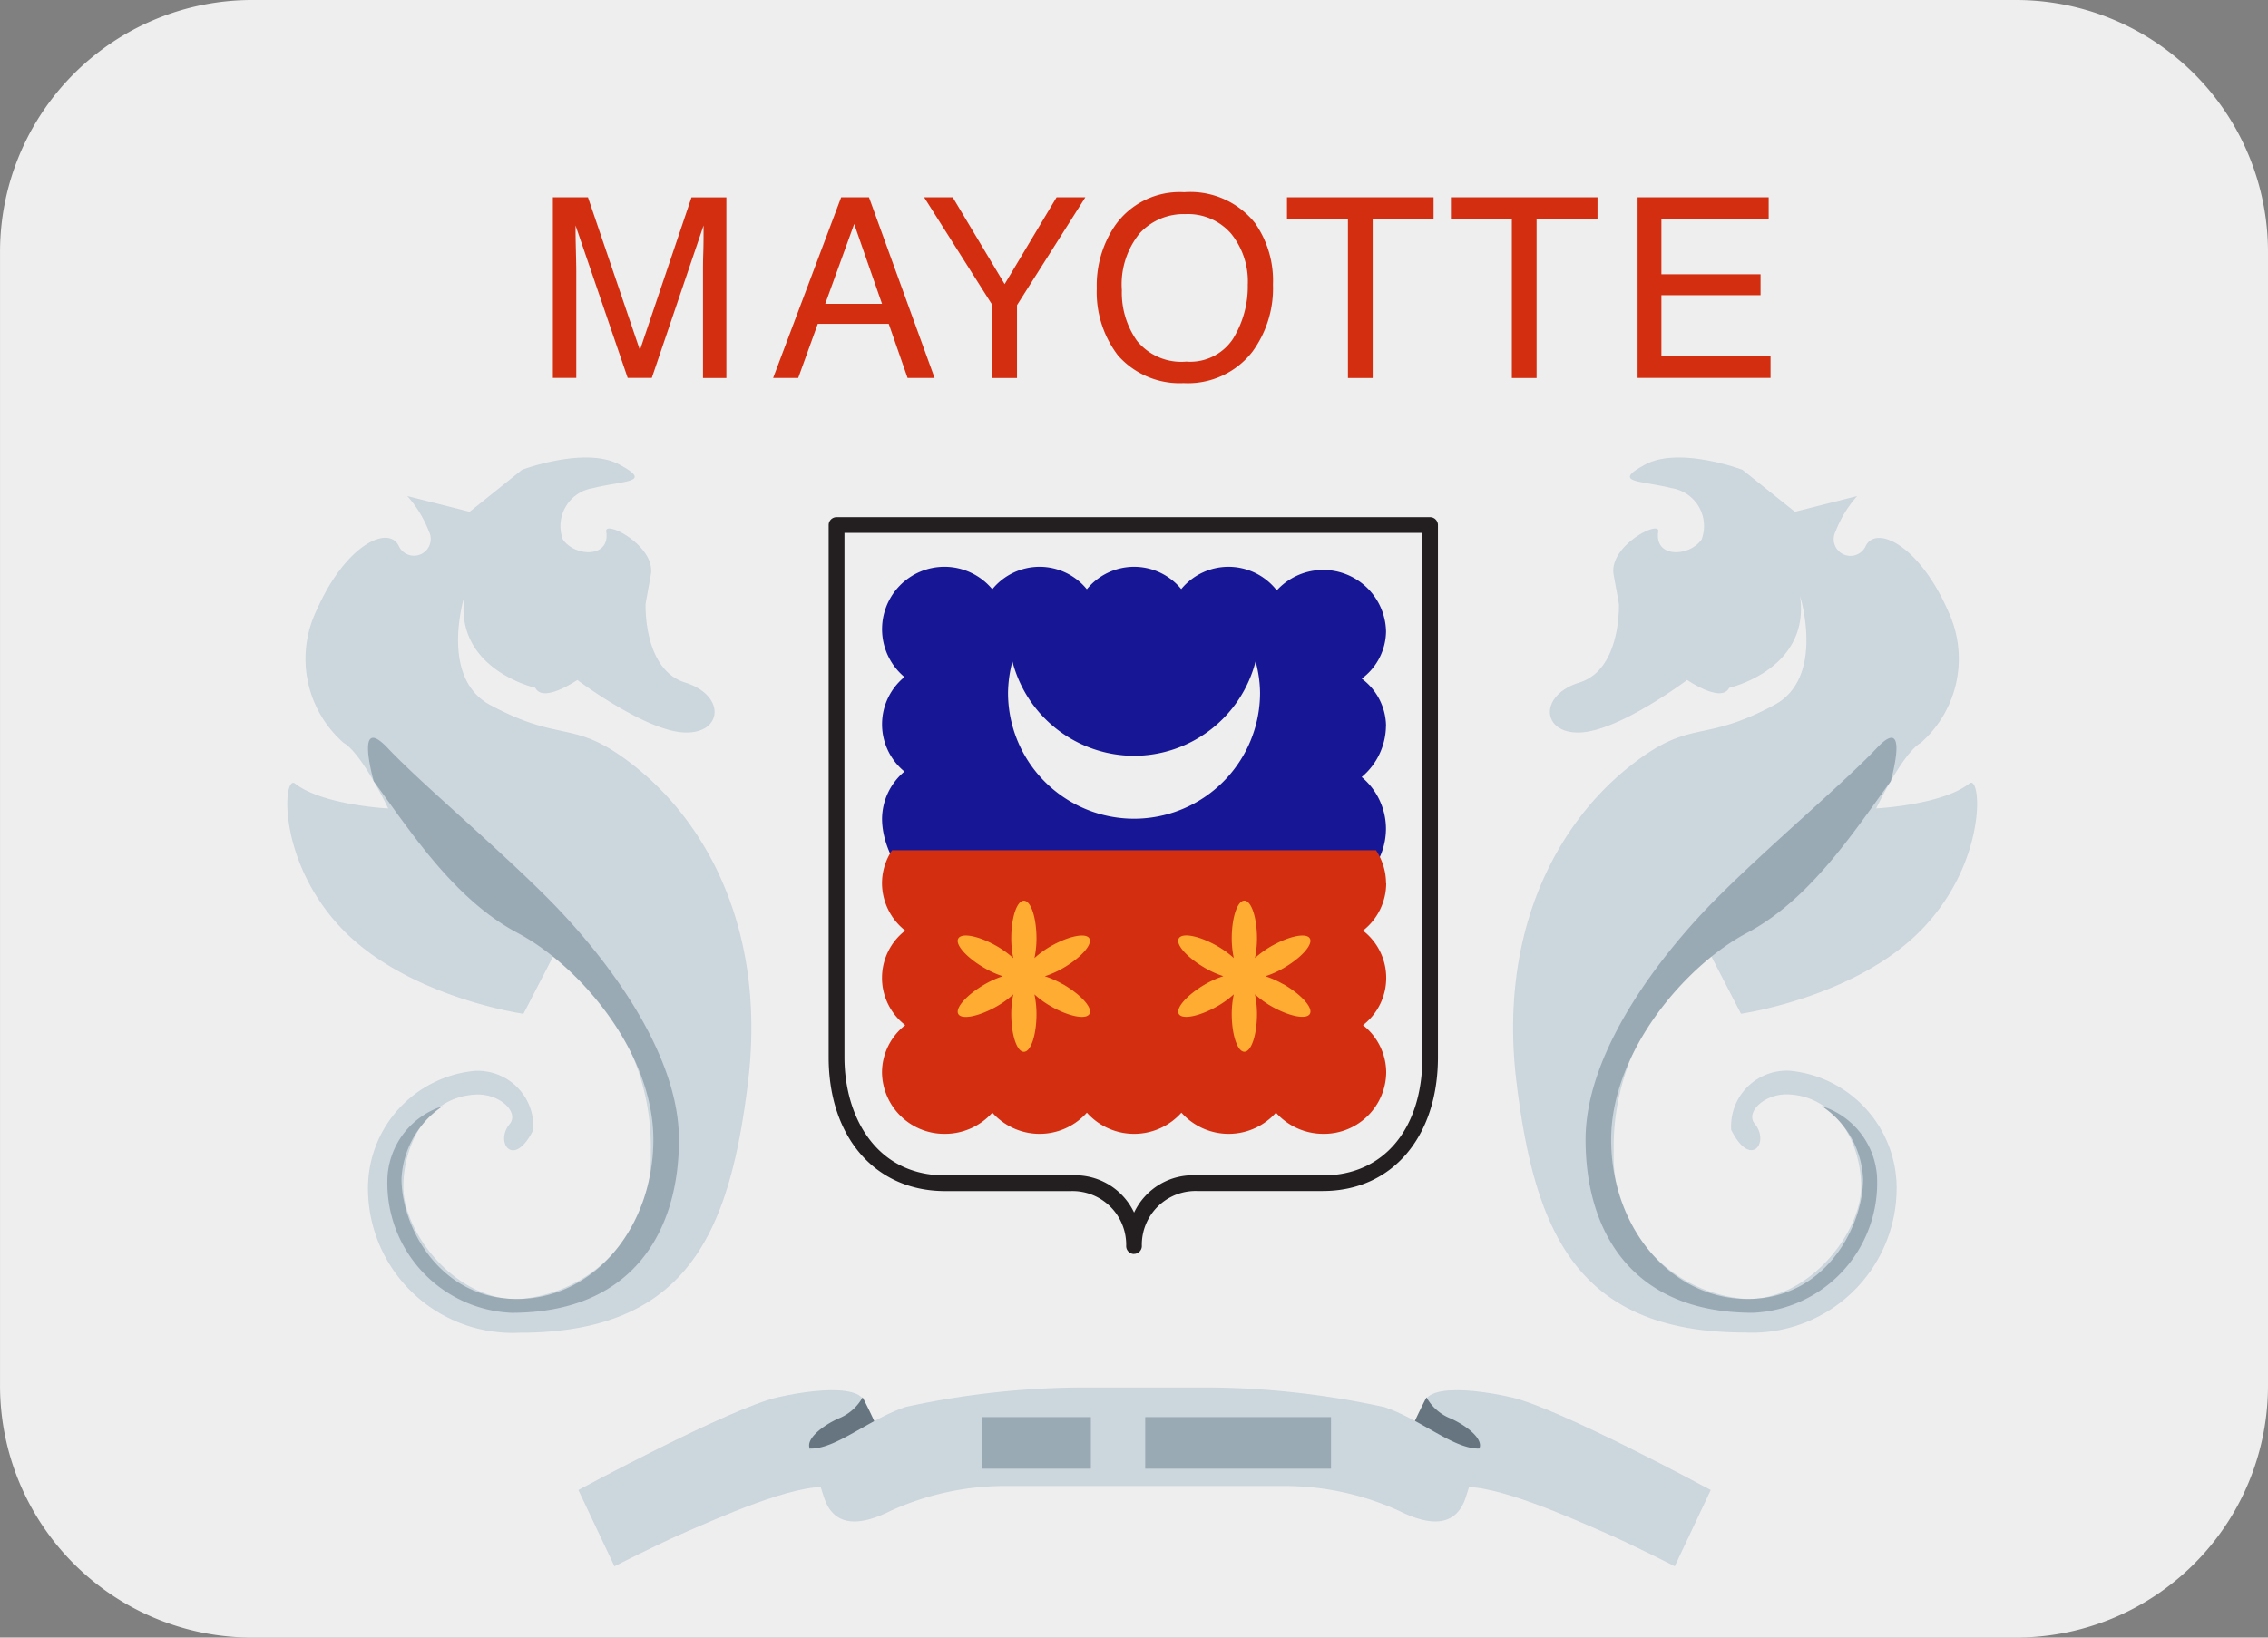 <svg id="MYT" xmlns="http://www.w3.org/2000/svg" width="93.996" height="67.886" viewBox="0 0 93.996 67.886">
  <rect x="0" y="0" width="93.996" height="67.886" fill="#808080" stroke="none"/>
  <path id="Path_41072" data-name="Path 41072" d="M93.995,61.885A10.445,10.445,0,0,1,83.55,72.33H10.444A10.445,10.445,0,0,1,0,61.885v-47A10.445,10.445,0,0,1,10.444,4.444H83.55A10.445,10.445,0,0,1,93.995,14.889Z" transform="translate(0.001 -4.444)" fill="#eee"/>
  <path id="Path_41073" data-name="Path 41073" d="M7.8,7.364H9.254L11.407,13.7l2.138-6.333H14.99v7.49h-.969V10.433c0-.153,0-.408.012-.761s.012-.734.012-1.14L11.9,14.851h-1L8.74,8.533v.229c0,.182.006.461.015.837s.015.652.015.828v4.424H7.8V7.361Zm11.955,0H20.9l2.72,7.49H22.5l-.781-2.244h-2.94l-.811,2.244h-1.04l2.82-7.49Zm1.686,4.418-1.154-3.31-1.2,3.31Zm1.745-4.418h1.184l2.153,3.6,2.153-3.6h1.193l-2.834,4.473v3.02H26.017v-3.02L23.185,7.364ZM36.9,8.433a4.157,4.157,0,0,1,.743,2.547,4.449,4.449,0,0,1-.852,2.787,3.383,3.383,0,0,1-2.852,1.3,3.407,3.407,0,0,1-2.717-1.143,4.317,4.317,0,0,1-.881-2.785,4.407,4.407,0,0,1,.755-2.6,3.268,3.268,0,0,1,2.867-1.386A3.427,3.427,0,0,1,36.9,8.433Zm-.9,4.776a4.124,4.124,0,0,0,.6-2.212,3.151,3.151,0,0,0-.693-2.127,2.364,2.364,0,0,0-1.892-.808,2.464,2.464,0,0,0-1.9.8,3.36,3.36,0,0,0-.734,2.356,3.458,3.458,0,0,0,.629,2.1,2.363,2.363,0,0,0,2.041.858A2.123,2.123,0,0,0,36,13.212ZM44.3,7.364v.893H41.776v6.6H40.75v-6.6H38.224V7.364H44.3Zm6.794,0v.893H48.569v6.6H47.544v-6.6H45.018V7.364h6.074Zm1.657,0h5.437v.919H53.742v2.273h4.109v.866H53.742v2.541h4.523v.89h-5.51V7.364Z" transform="translate(15.114 0.814)" fill="#d42e11"/>
  <path id="Path_41074" data-name="Path 41074" d="M24.348,42.288a.327.327,0,0,1-.326-.323v0a2.227,2.227,0,0,0-2.285-2.285H16.514c-2.884,0-4.823-2.229-4.823-5.549V12.069a.327.327,0,0,1,.326-.326h24.6a.327.327,0,0,1,.326.326V34.128c0,3.319-1.915,5.549-4.767,5.549H26.956a2.229,2.229,0,0,0-2.285,2.285v0a.327.327,0,0,1-.326.323Z" transform="translate(22.652 9.696)" fill="#231f20"/>
  <path id="Path_41075" data-name="Path 41075" d="M11.914,11.965V33.7c0,2.438,1.289,4.9,4.171,4.9h5.222a2.7,2.7,0,0,1,2.611,1.542,2.693,2.693,0,0,1,2.611-1.542h5.222c2.5,0,4.115-1.921,4.115-4.9V11.965H11.917Z" transform="translate(23.084 10.126)" fill="#eee"/>
  <path id="Path_41076" data-name="Path 41076" d="M21.668,16.369a2.614,2.614,0,1,1-2.611-2.547A2.581,2.581,0,0,1,21.668,16.369Z" transform="translate(31.858 13.724)" fill="#269"/>
  <path id="Path_41077" data-name="Path 41077" d="M21.668,17.7a2.614,2.614,0,1,1-2.611-2.547A2.581,2.581,0,0,1,21.668,17.7Z" transform="translate(31.858 16.306)" fill="#269"/>
  <path id="Path_41078" data-name="Path 41078" d="M20.335,16.369a2.614,2.614,0,1,1-2.611-2.547A2.581,2.581,0,0,1,20.335,16.369Z" transform="translate(29.275 13.724)" fill="#269"/>
  <path id="Path_41079" data-name="Path 41079" d="M20.335,17.7a2.614,2.614,0,1,1-2.611-2.547A2.581,2.581,0,0,1,20.335,17.7Z" transform="translate(29.275 16.306)" fill="#269"/>
  <path id="Path_41080" data-name="Path 41080" d="M19,16.369a2.614,2.614,0,1,1-2.611-2.547A2.581,2.581,0,0,1,19,16.369Z" transform="translate(26.693 13.724)" fill="#269"/>
  <path id="Path_41081" data-name="Path 41081" d="M19,17.7a2.614,2.614,0,1,1-2.611-2.547A2.581,2.581,0,0,1,19,17.7Z" transform="translate(26.693 16.306)" fill="#269"/>
  <path id="Path_41082" data-name="Path 41082" d="M33.334,19.038a2.482,2.482,0,0,0-1.007-1.959,2.474,2.474,0,0,0,1.007-1.959,2.606,2.606,0,0,0-4.529-1.7,2.536,2.536,0,0,0-3.959-.053,2.526,2.526,0,0,0-3.912.006,2.527,2.527,0,0,0-3.918,0,2.574,2.574,0,0,0-1.959-.931,2.586,2.586,0,0,0-1.683,4.57,2.532,2.532,0,0,0,0,3.918,2.581,2.581,0,0,0-.928,1.959c0,1.442,1.166,3.263,2.611,3.263H30.72a2.874,2.874,0,0,0,2.611-2.873,2.8,2.8,0,0,0-1.007-2.121,2.807,2.807,0,0,0,1.007-2.124Z" transform="translate(24.11 11.054)" fill="#171796"/>
  <path id="Path_41083" data-name="Path 41083" d="M33.334,17.816a2.484,2.484,0,0,0-.417-1.372H12.861a2.477,2.477,0,0,0-.417,1.372,2.511,2.511,0,0,0,.963,1.959,2.474,2.474,0,0,0,0,3.918,2.5,2.5,0,0,0-.963,1.959A2.582,2.582,0,0,0,15.058,28.2a2.626,2.626,0,0,0,1.959-.878,2.624,2.624,0,0,0,3.918,0,2.624,2.624,0,0,0,3.918,0,2.624,2.624,0,0,0,3.918,0,2.627,2.627,0,0,0,1.959.878,2.579,2.579,0,0,0,2.611-2.547,2.511,2.511,0,0,0-.963-1.959,2.474,2.474,0,0,0,0-3.918,2.5,2.5,0,0,0,.963-1.959Z" transform="translate(24.11 18.803)" fill="#d42e11"/>
  <path id="Path_41084" data-name="Path 41084" d="M19.444,17.693a5.217,5.217,0,0,1-5.04-3.915,5.313,5.313,0,0,0-.182,1.3,5.222,5.222,0,0,0,10.445,0,5.159,5.159,0,0,0-.185-1.3A5.208,5.208,0,0,1,19.444,17.693Z" transform="translate(27.555 13.639)" fill="#eee"/>
  <path id="Path_41085" data-name="Path 41085" d="M17.872,20.621a3.843,3.843,0,0,0-.746-.332,3.922,3.922,0,0,0,.746-.332c.749-.432,1.24-.984,1.1-1.234s-.869-.1-1.618.332a3.818,3.818,0,0,0-.658.482,3.925,3.925,0,0,0,.085-.811c0-.866-.232-1.569-.523-1.569s-.523.7-.523,1.569a3.925,3.925,0,0,0,.085.811,4.01,4.01,0,0,0-.661-.482c-.749-.435-1.472-.582-1.618-.332s.344.8,1.1,1.234a3.9,3.9,0,0,0,.743.332,3.823,3.823,0,0,0-.743.332c-.752.435-1.242.987-1.1,1.234s.869.1,1.618-.332a3.847,3.847,0,0,0,.661-.482,3.925,3.925,0,0,0-.085.811c0,.866.232,1.569.523,1.569s.523-.7.523-1.569a3.925,3.925,0,0,0-.085-.811,3.847,3.847,0,0,0,.661.482c.749.432,1.472.579,1.618.329s-.35-.8-1.1-1.234Zm9.138,0a3.9,3.9,0,0,0-.743-.332,3.823,3.823,0,0,0,.743-.332c.749-.432,1.24-.984,1.1-1.234s-.869-.1-1.618.332a4.1,4.1,0,0,0-.658.479,3.925,3.925,0,0,0,.085-.811c0-.866-.235-1.569-.523-1.569s-.523.7-.523,1.569a3.925,3.925,0,0,0,.085.811,3.848,3.848,0,0,0-.661-.482c-.749-.435-1.472-.582-1.618-.332s.347.8,1.1,1.234a3.922,3.922,0,0,0,.746.332,3.922,3.922,0,0,0-.746.332c-.749.435-1.24.987-1.1,1.234s.869.1,1.618-.332a3.848,3.848,0,0,0,.661-.482,3.925,3.925,0,0,0-.085.811c0,.866.235,1.569.523,1.569s.523-.7.523-1.569a3.947,3.947,0,0,0-.085-.811,3.977,3.977,0,0,0,.658.482c.749.432,1.475.579,1.618.329s-.347-.8-1.1-1.234Z" transform="translate(26.176 20.181)" fill="#ffac33"/>
  <path id="Path_41086" data-name="Path 41086" d="M8.161,28.2s6.259-3.39,8.268-3.845,4.309-.517,3.393.858.17,3.043-1.263,2.873-4.711,1.322-5.916,1.842-2.99,1.436-2.99,1.436L8.161,28.207Z" transform="translate(15.813 33.567)" fill="#ccd6dd"/>
  <path id="Path_41087" data-name="Path 41087" d="M14.433,25.886c-.344-.861-.8-1.721-.8-1.721a1.973,1.973,0,0,1-1.01.881c-.684.311-1.36.861-1.178,1.245.253.532,2.987-.405,2.987-.405Z" transform="translate(22.118 33.761)" fill="#66757f"/>
  <path id="Path_41088" data-name="Path 41088" d="M31.967,28.2s-6.262-3.39-8.274-3.845-4.306-.517-3.39.858-.17,3.043,1.266,2.873,4.708,1.322,5.916,1.842,2.99,1.436,2.99,1.436l1.492-3.161Z" transform="translate(38.933 33.567)" fill="#ccd6dd"/>
  <path id="Path_41089" data-name="Path 41089" d="M19.854,25.886c.344-.861.8-1.721.8-1.721a1.972,1.972,0,0,0,1.013.881c.684.311,1.36.861,1.175,1.245-.25.532-2.987-.405-2.987-.405Z" transform="translate(38.466 33.761)" fill="#66757f"/>
  <path id="Path_41090" data-name="Path 41090" d="M35.205,24.834a35.289,35.289,0,0,0-7.182-.808H22.569a35.056,35.056,0,0,0-7.179.808c-1.551.52-2.893,1.754-3.962,1.724.079.326.17.743.576,2.009s1.492,1.207,2.758.576a11.447,11.447,0,0,1,4.829-1.034H31.02a11.447,11.447,0,0,1,4.829,1.034c1.26.629,2.356.69,2.761-.576s.491-1.683.573-2.009c-1.078.032-2.417-1.207-3.965-1.724Z" transform="translate(22.142 33.492)" fill="#ccd6dd"/>
  <path id="Path_41091" data-name="Path 41091" d="M13.853,24.444h4.518v2.138H13.853Zm6.77,0h7.7v2.138h-7.7Z" transform="translate(26.84 34.301)" fill="#99aab5"/>
  <path id="Path_41092" data-name="Path 41092" d="M9.026,12.5l2.585.652,2.174-1.742s2.611-.978,4.027-.217.217.652-1.09.978a1.592,1.592,0,0,0-1.251,2.121c.491.734,1.983.793,1.8-.326-.082-.491,2.068.6,1.848,1.8l-.217,1.2s-.109,2.72,1.633,3.263,1.551,2.174-.082,2.068-4.379-2.174-4.379-2.174-1.416.978-1.742.326c0,0-3.372-.764-2.937-3.807,0,0-1.06,3.372,1.06,4.515,3.055,1.645,3.437.511,6.01,2.555,3.046,2.42,5.44,6.908,4.679,13.109s-2.5,10.363-9.464,10.363a5.994,5.994,0,0,1-6.283-6.036,4.888,4.888,0,0,1,4.4-4.817,2.306,2.306,0,0,1,2.45,2.45c-.82,1.639-1.607.505-.978-.247.408-.491-.411-1.263-1.386-1.225-1.959.082-3.02,1.986-3.02,3.836s2.094,4.65,4.706,4.65a5.918,5.918,0,0,0,5.549-6.092,9.852,9.852,0,0,0-4.027-8.16l-1.251,2.42s-4.785-.681-7.508-3.51-2.456-6.43-1.959-6.036c1.143.9,3.863,1.034,3.863,1.034s-1.087-2.285-1.848-2.72A4.634,4.634,0,0,1,5.27,17.229c1.2-2.717,2.967-3.536,3.4-2.667a.694.694,0,1,0,1.251-.6,4.781,4.781,0,0,0-.9-1.469Z" transform="translate(7.854 8.064)" fill="#ccd6dd"/>
  <path id="Path_41093" data-name="Path 41093" d="M5.43,16.663c1.551,2.121,3.346,4.9,5.957,6.283s5.628,4.976,5.628,8.565-2.42,6.609-5.654,6.609S6.576,35.1,6.576,33.144a3.834,3.834,0,0,1,1.712-3.02A3.286,3.286,0,0,0,6,32.98a5.383,5.383,0,0,0,5.14,5.713c5.058,0,6.935-3.425,6.935-7.179s-3.263-7.834-5.466-10.037S7.39,16.746,6,15.277s-.573,1.386-.573,1.386Z" transform="translate(10.064 15.729)" fill="#99aab5"/>
  <path id="Path_41094" data-name="Path 41094" d="M35.606,12.5l-2.582.652-2.177-1.742s-2.611-.978-4.024-.217-.22.652,1.087.978a1.59,1.59,0,0,1,1.251,2.121c-.491.734-1.983.793-1.8-.326.082-.491-2.068.6-1.848,1.8l.217,1.2s.109,2.72-1.633,3.263-1.551,2.174.082,2.068,4.379-2.174,4.379-2.174,1.416.978,1.742.326c0,0,3.372-.764,2.937-3.807,0,0,1.06,3.372-1.06,4.515-3.058,1.645-3.434.511-6.01,2.555-3.046,2.42-5.44,6.908-4.679,13.109S24,47.175,30.957,47.175a5.994,5.994,0,0,0,6.283-6.036,4.892,4.892,0,0,0-4.406-4.814,2.306,2.306,0,0,0-2.45,2.45c.817,1.639,1.607.505.978-.247-.408-.491.411-1.263,1.386-1.225,1.959.082,3.02,1.986,3.02,3.836s-2.094,4.65-4.706,4.65A5.918,5.918,0,0,1,25.514,39.7a9.857,9.857,0,0,1,4.024-8.16l1.251,2.42s4.785-.681,7.508-3.51,2.456-6.43,1.959-6.036c-1.143.9-3.863,1.034-3.863,1.034s1.087-2.285,1.85-2.72a4.643,4.643,0,0,0,1.116-5.493c-1.2-2.717-2.967-3.536-3.4-2.667a.694.694,0,1,1-1.251-.6,4.77,4.77,0,0,1,.9-1.472Z" transform="translate(41.365 8.064)" fill="#ccd6dd"/>
  <path id="Path_41095" data-name="Path 41095" d="M35.016,16.663c-1.551,2.121-3.346,4.9-5.957,6.283s-5.628,4.976-5.628,8.565,2.42,6.609,5.657,6.609,4.785-3.02,4.785-4.976a3.834,3.834,0,0,0-1.712-3.02,3.286,3.286,0,0,1,2.285,2.855,5.383,5.383,0,0,1-5.14,5.713c-5.061,0-6.935-3.425-6.935-7.179s3.263-7.834,5.466-10.037,5.222-4.732,6.609-6.2S35.016,16.663,35.016,16.663Z" transform="translate(43.342 15.729)" fill="#99aab5"/>
</svg>
